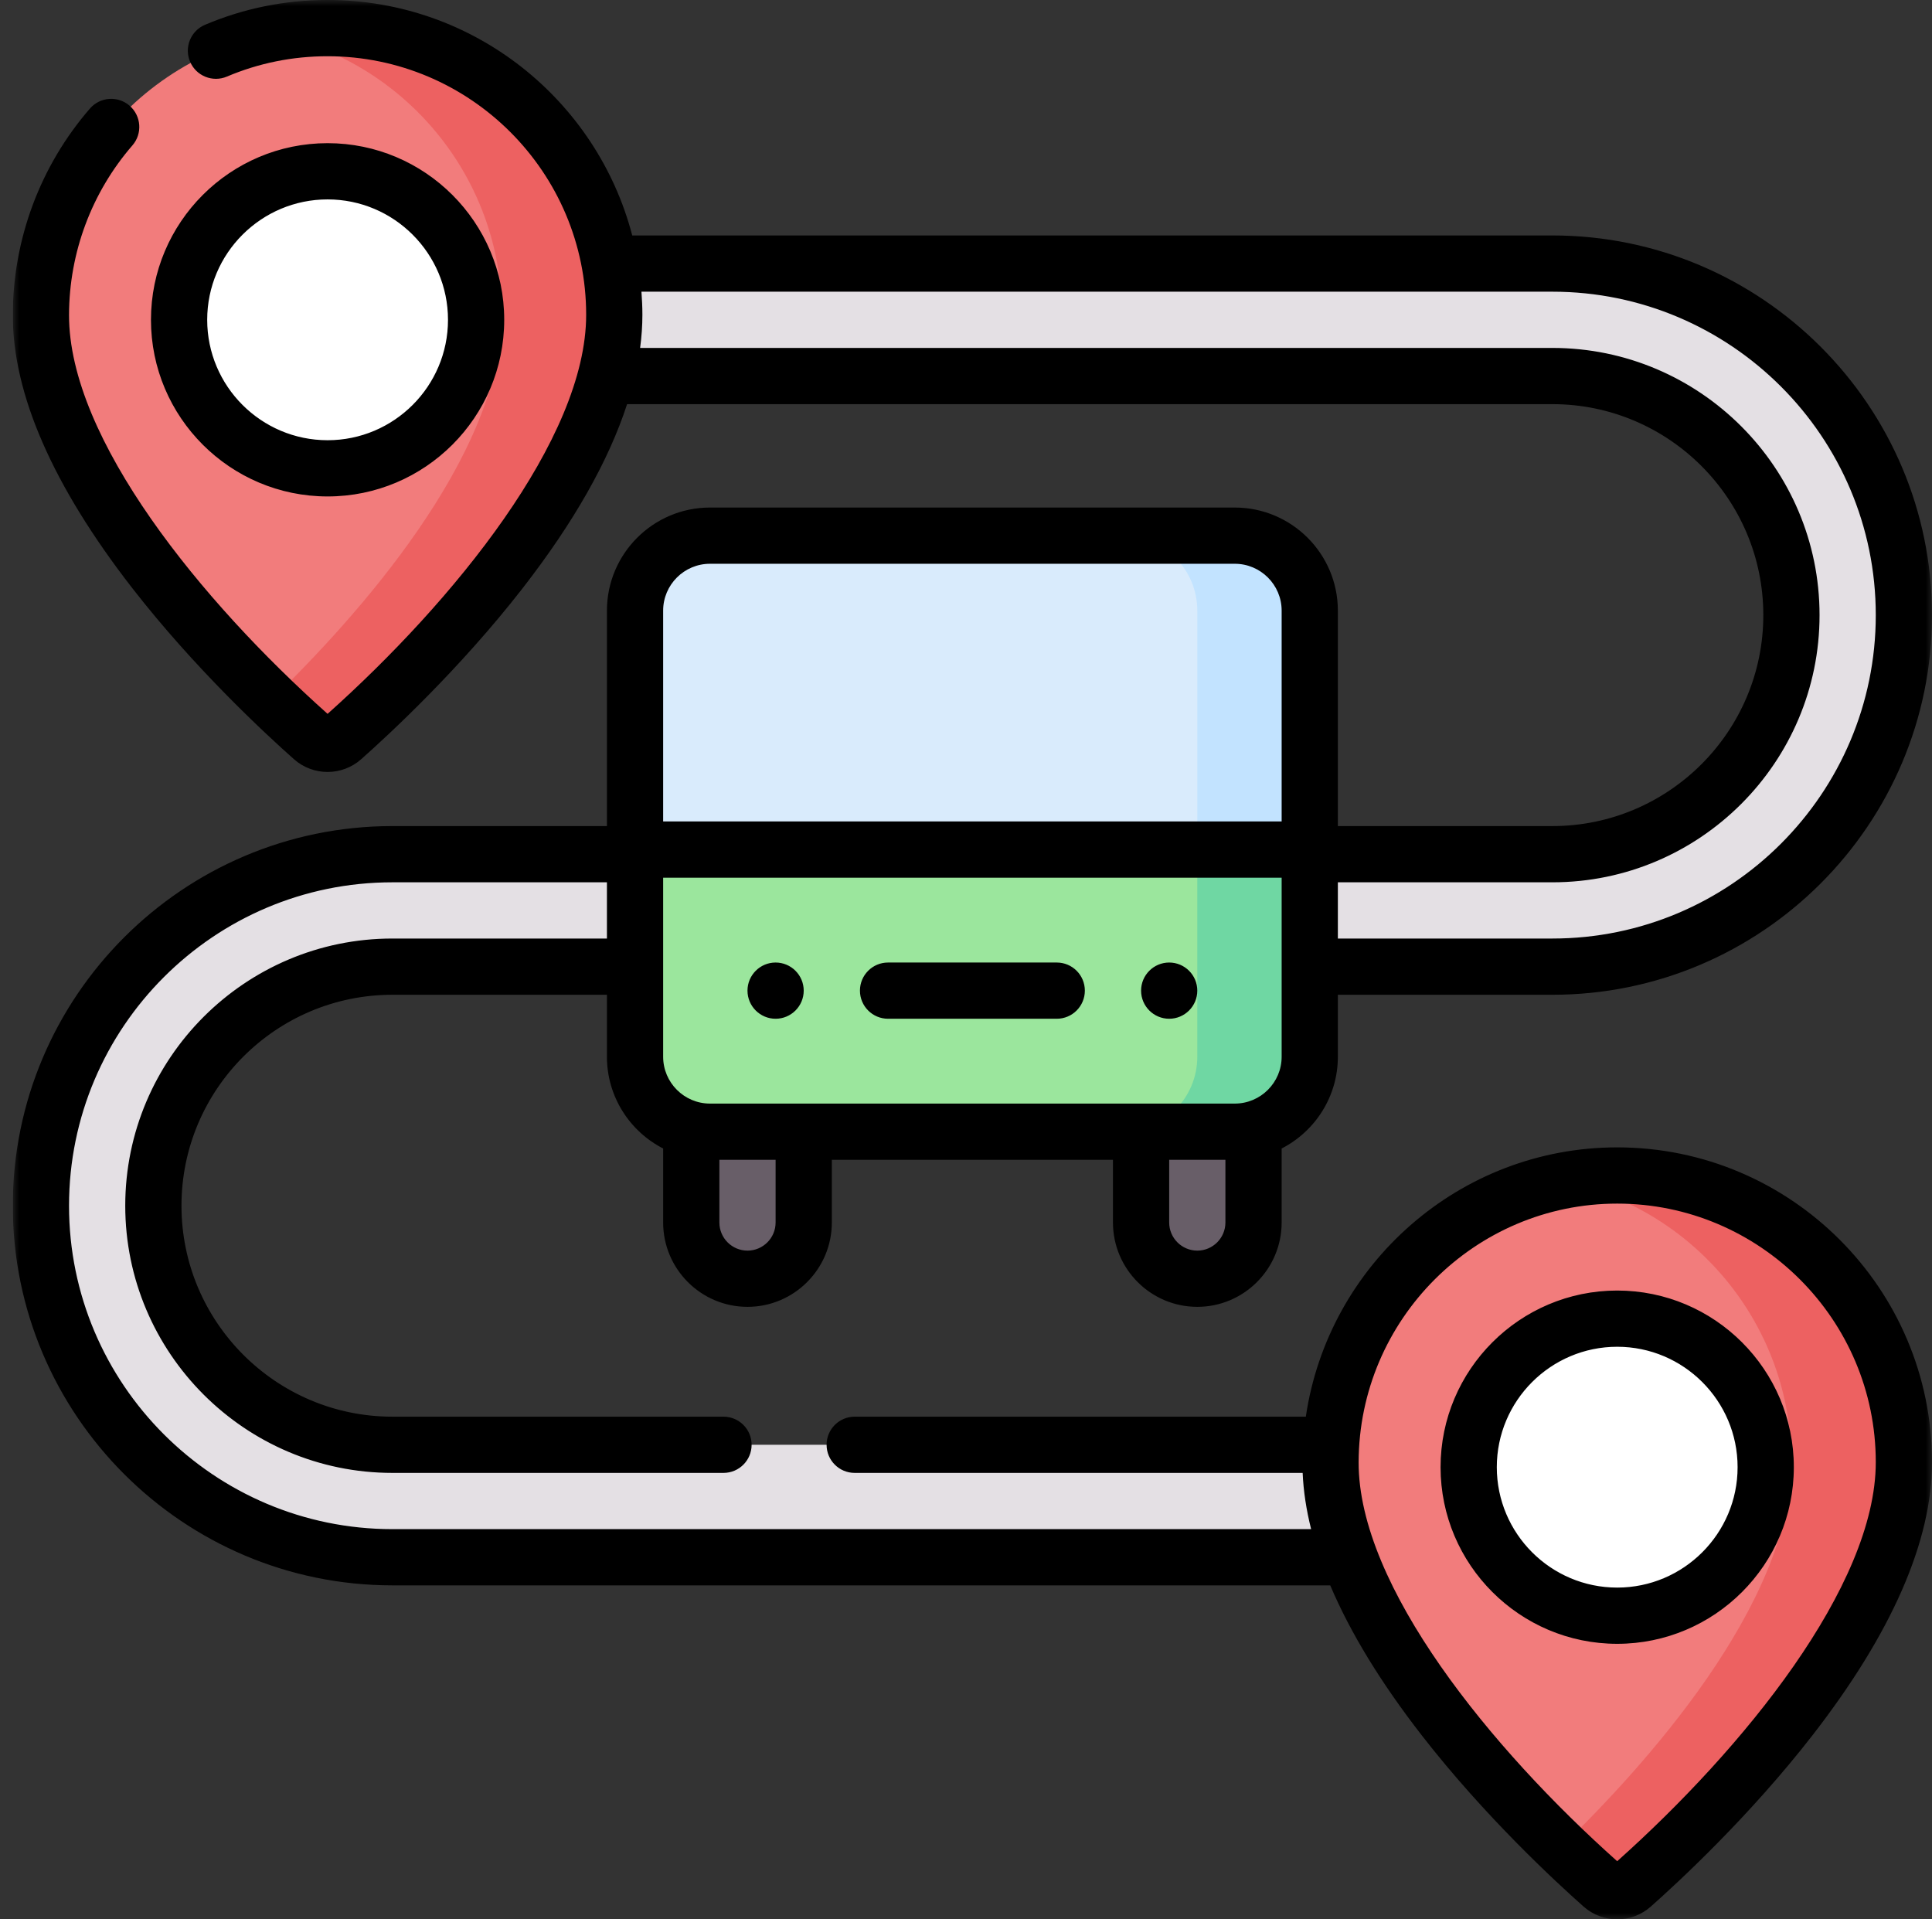 <svg width="151" height="150" viewBox="0 0 151 150" fill="none" xmlns="http://www.w3.org/2000/svg">
<rect x="0" y="0" width="151" height="150" fill="#333333" stroke="none"/>
<g clip-path="url(#clip0_712_816)">
<mask id="mask0_712_816" style="mask-type:luminance" maskUnits="userSpaceOnUse" x="1" y="0" width="150" height="150">
<path d="M1 1.52588e-05H151V150H1V1.52588e-05Z" fill="white"/>
</mask>
<g mask="url(#mask0_712_816)">
<path d="M126.396 121.702H30.67C15.522 121.702 3.197 109.378 3.197 94.23C3.197 79.081 15.522 66.756 30.67 66.756H121.33C131.632 66.756 140.014 58.375 140.014 48.072C140.014 37.77 131.632 29.388 121.33 29.388H25.604C23.177 29.388 21.21 27.421 21.21 24.994C21.21 22.567 23.177 20.599 25.604 20.599H121.33C136.478 20.599 148.803 32.924 148.803 48.072C148.803 63.221 136.478 75.545 121.33 75.545H30.67C20.368 75.545 11.986 83.927 11.986 94.229C11.986 104.532 20.368 112.913 30.67 112.913H126.396C128.823 112.913 130.791 114.881 130.791 117.308C130.791 119.735 128.823 121.702 126.396 121.702Z" fill="#E4E0E4"/>
<path d="M48.011 24.604C48.011 37.942 31.372 53.613 26.771 57.691C26.104 58.282 25.104 58.282 24.437 57.691C19.83 53.614 3.166 37.943 3.198 24.604C3.227 12.229 13.229 2.198 25.604 2.198C37.979 2.198 48.011 12.229 48.011 24.604Z" fill="#F27C7C"/>
<path d="M25.604 2.197C24.099 2.197 22.631 2.349 21.21 2.631C31.48 4.674 39.221 13.734 39.221 24.604C39.221 35.689 27.73 48.384 21.206 54.698C22.535 55.981 23.658 57.002 24.437 57.691C25.104 58.282 26.104 58.282 26.771 57.691C31.372 53.612 48.011 37.942 48.011 24.604C48.011 12.229 37.979 2.197 25.604 2.197Z" fill="#ED6161"/>
<path d="M37.211 24.994C37.211 31.404 32.015 36.601 25.604 36.601C19.194 36.601 13.997 31.404 13.997 24.994C13.997 18.583 19.194 13.386 25.604 13.386C32.015 13.386 37.211 18.583 37.211 24.994Z" fill="white"/>
<path d="M148.803 114.273C148.803 127.61 132.164 143.281 127.563 147.359C126.896 147.95 125.896 147.951 125.229 147.36C120.622 143.283 103.958 127.612 103.99 114.273C104.019 101.898 114.021 91.866 126.396 91.866C138.771 91.866 148.803 101.898 148.803 114.273Z" fill="#F27C7C"/>
<path d="M126.396 91.866C124.891 91.866 123.423 92.017 122.002 92.3C132.272 94.343 140.014 103.403 140.014 114.273C140.014 125.358 128.522 138.052 121.998 144.366C123.327 145.651 124.45 146.671 125.229 147.36C125.896 147.951 126.896 147.95 127.563 147.359C132.164 143.281 148.803 127.611 148.803 114.273C148.803 101.898 138.771 91.866 126.396 91.866Z" fill="#ED6161"/>
<path d="M138.004 114.663C138.004 121.073 132.807 126.27 126.396 126.27C119.986 126.27 114.789 121.073 114.789 114.663C114.789 108.252 119.986 103.055 126.396 103.055C132.807 103.055 138.004 108.252 138.004 114.663Z" fill="white"/>
<path d="M58.422 99.935C55.995 99.935 54.027 97.967 54.027 95.54V84.05H62.816V95.54C62.816 97.967 60.849 99.935 58.422 99.935Z" fill="#685E68"/>
<path d="M93.578 99.935C91.151 99.935 89.184 97.967 89.184 95.54V84.05H97.973V95.54C97.973 97.967 96.005 99.935 93.578 99.935Z" fill="#685E68"/>
<path d="M102.367 66.396V82.585C102.367 85.821 99.744 88.444 96.508 88.444H55.492C52.256 88.444 49.633 85.821 49.633 82.585V66.396H102.367Z" fill="#9BE69D"/>
<path d="M93.578 66.396V82.585C93.578 85.821 90.955 88.444 87.719 88.444H96.508C99.744 88.444 102.367 85.821 102.367 82.585V66.396H93.578Z" fill="#6FD7A3"/>
<path d="M96.508 41.862H55.492C52.256 41.862 49.633 44.486 49.633 47.722V66.396H102.367V47.722C102.367 44.486 99.744 41.862 96.508 41.862Z" fill="#D9EBFC"/>
<path d="M96.508 41.862H87.719C90.955 41.862 93.578 44.486 93.578 47.722V66.396H102.367V47.722C102.367 44.486 99.744 41.862 96.508 41.862Z" fill="#C2E3FF"/>
<path d="M91.381 79.617C92.593 79.617 93.578 78.632 93.578 77.42C93.578 76.209 92.593 75.223 91.381 75.223C90.169 75.223 89.184 76.209 89.184 77.42C89.184 78.632 90.169 79.617 91.381 79.617ZM126.395 145.457C116.555 136.681 106.164 123.966 106.187 114.278C106.214 103.132 115.279 94.064 126.396 94.064C137.54 94.064 146.606 103.129 146.606 114.273C146.606 123.963 136.221 136.681 126.395 145.457ZM51.83 68.593H100.17V82.585C100.17 84.604 98.527 86.247 96.508 86.247H55.492C53.473 86.247 51.83 84.604 51.83 82.585V68.593ZM51.83 47.722C51.83 45.702 53.473 44.06 55.492 44.06H96.508C98.527 44.06 100.17 45.702 100.17 47.722V64.199H51.83V47.722ZM95.775 95.54C95.775 96.752 94.79 97.738 93.578 97.738C92.366 97.738 91.381 96.752 91.381 95.54V90.642H95.775V95.54ZM60.619 95.54C60.619 96.752 59.634 97.738 58.422 97.738C57.21 97.738 56.225 96.752 56.225 95.54V90.642H60.619V95.54ZM104.564 68.954H121.331C132.844 68.954 142.211 59.587 142.211 48.073C142.211 36.558 132.844 27.191 121.331 27.191H50.03C50.147 26.31 50.208 25.448 50.208 24.604C50.208 23.995 50.178 23.394 50.134 22.796H121.331C135.268 22.796 146.606 34.135 146.606 48.073C146.606 62.01 135.268 73.348 121.331 73.348H104.564V68.954ZM126.396 89.669C114.066 89.669 103.812 98.829 102.06 110.716H66.801C65.587 110.716 64.604 111.7 64.604 112.913C64.604 114.127 65.587 115.11 66.801 115.11H101.812C101.873 116.525 102.094 117.991 102.474 119.505H30.669C16.733 119.505 5.395 108.167 5.395 94.231C5.395 80.293 16.733 68.954 30.669 68.954H47.436V73.348H30.669C19.156 73.348 9.789 82.715 9.789 94.228C9.789 105.742 19.156 115.11 30.669 115.11H56.547C57.76 115.11 58.744 114.127 58.744 112.913C58.744 111.7 57.76 110.716 56.547 110.716H30.669C21.579 110.716 14.184 103.319 14.184 94.228C14.184 85.138 21.579 77.743 30.669 77.743H47.436V82.585C47.436 85.709 49.224 88.421 51.83 89.757V95.54C51.83 99.175 54.787 102.132 58.422 102.132C62.057 102.132 65.014 99.175 65.014 95.54V90.642H86.986V95.54C86.986 99.175 89.944 102.132 93.578 102.132C97.213 102.132 100.17 99.175 100.17 95.54V89.757C102.776 88.421 104.564 85.709 104.564 82.585V77.743H121.331C137.69 77.743 151 64.433 151 48.073C151 31.712 137.69 18.401 121.331 18.401H49.414C46.658 7.828 37.029 4.57764e-05 25.604 4.57764e-05C22.279 4.57764e-05 19.055 0.652 16.02 1.939C14.903 2.413 14.381 3.702 14.855 4.82C15.328 5.937 16.619 6.459 17.735 5.985C20.225 4.93 22.872 4.395 25.604 4.395C36.748 4.395 45.813 13.461 45.813 24.604C45.813 34.294 35.429 47.012 25.603 55.789C15.762 47.012 5.371 34.297 5.395 24.609C5.406 19.736 7.166 15.031 10.35 11.361C11.145 10.445 11.046 9.057 10.13 8.262C9.213 7.467 7.825 7.565 7.03 8.482C3.156 12.948 1.014 18.672 1 24.599C0.985 30.785 4.129 37.975 10.343 45.969C15.252 52.284 20.816 57.421 22.98 59.337C23.728 59.999 24.666 60.33 25.603 60.33C26.541 60.33 27.48 59.998 28.228 59.335C30.389 57.419 35.945 52.282 40.851 45.968C44.849 40.822 47.575 36.011 49.012 31.585H121.331C130.421 31.585 137.816 38.982 137.816 48.073C137.816 57.163 130.421 64.559 121.331 64.559H104.564V47.722C104.564 43.279 100.95 39.665 96.508 39.665H55.492C51.05 39.665 47.436 43.279 47.436 47.722V64.559H30.669C14.31 64.559 1 77.869 1 94.231C1 110.59 14.31 123.899 30.669 123.899H103.968C105.527 127.579 107.918 131.501 111.135 135.638C116.044 141.953 121.608 147.09 123.772 149.005C124.52 149.667 125.457 149.998 126.395 149.998C127.334 149.998 128.272 149.667 129.02 149.004C131.182 147.089 136.737 141.952 141.643 135.637C147.852 127.645 151 120.457 151 114.273C151 100.706 139.963 89.669 126.396 89.669ZM126.396 124.073C121.207 124.073 116.986 119.851 116.986 114.662C116.986 109.474 121.207 105.252 126.396 105.252C131.585 105.252 135.806 109.474 135.806 114.662C135.806 119.851 131.585 124.073 126.396 124.073ZM126.396 100.858C118.784 100.858 112.591 107.051 112.591 114.662C112.591 122.275 118.784 128.467 126.396 128.467C134.008 128.467 140.201 122.275 140.201 114.662C140.201 107.051 134.008 100.858 126.396 100.858ZM60.619 79.617C61.831 79.617 62.816 78.632 62.816 77.42C62.816 76.209 61.831 75.223 60.619 75.223C59.407 75.223 58.422 76.209 58.422 77.42C58.422 78.632 59.407 79.617 60.619 79.617ZM16.194 24.994C16.194 19.805 20.415 15.584 25.604 15.584C30.793 15.584 35.014 19.805 35.014 24.994C35.014 30.183 30.793 34.404 25.604 34.404C20.415 34.404 16.194 30.183 16.194 24.994ZM39.408 24.994C39.408 17.382 33.216 11.189 25.604 11.189C17.992 11.189 11.799 17.382 11.799 24.994C11.799 32.606 17.992 38.798 25.604 38.798C33.216 38.798 39.408 32.606 39.408 24.994ZM69.408 79.617H82.592C83.806 79.617 84.789 78.634 84.789 77.42C84.789 76.206 83.806 75.223 82.592 75.223H69.408C68.195 75.223 67.211 76.206 67.211 77.42C67.211 78.634 68.195 79.617 69.408 79.617Z" fill="black"/>
</g>
</g>
<defs>
<clipPath id="clip0_712_816">
<rect width="150" height="150" fill="white" transform="translate(1)"/>
</clipPath>
</defs>
</svg>
